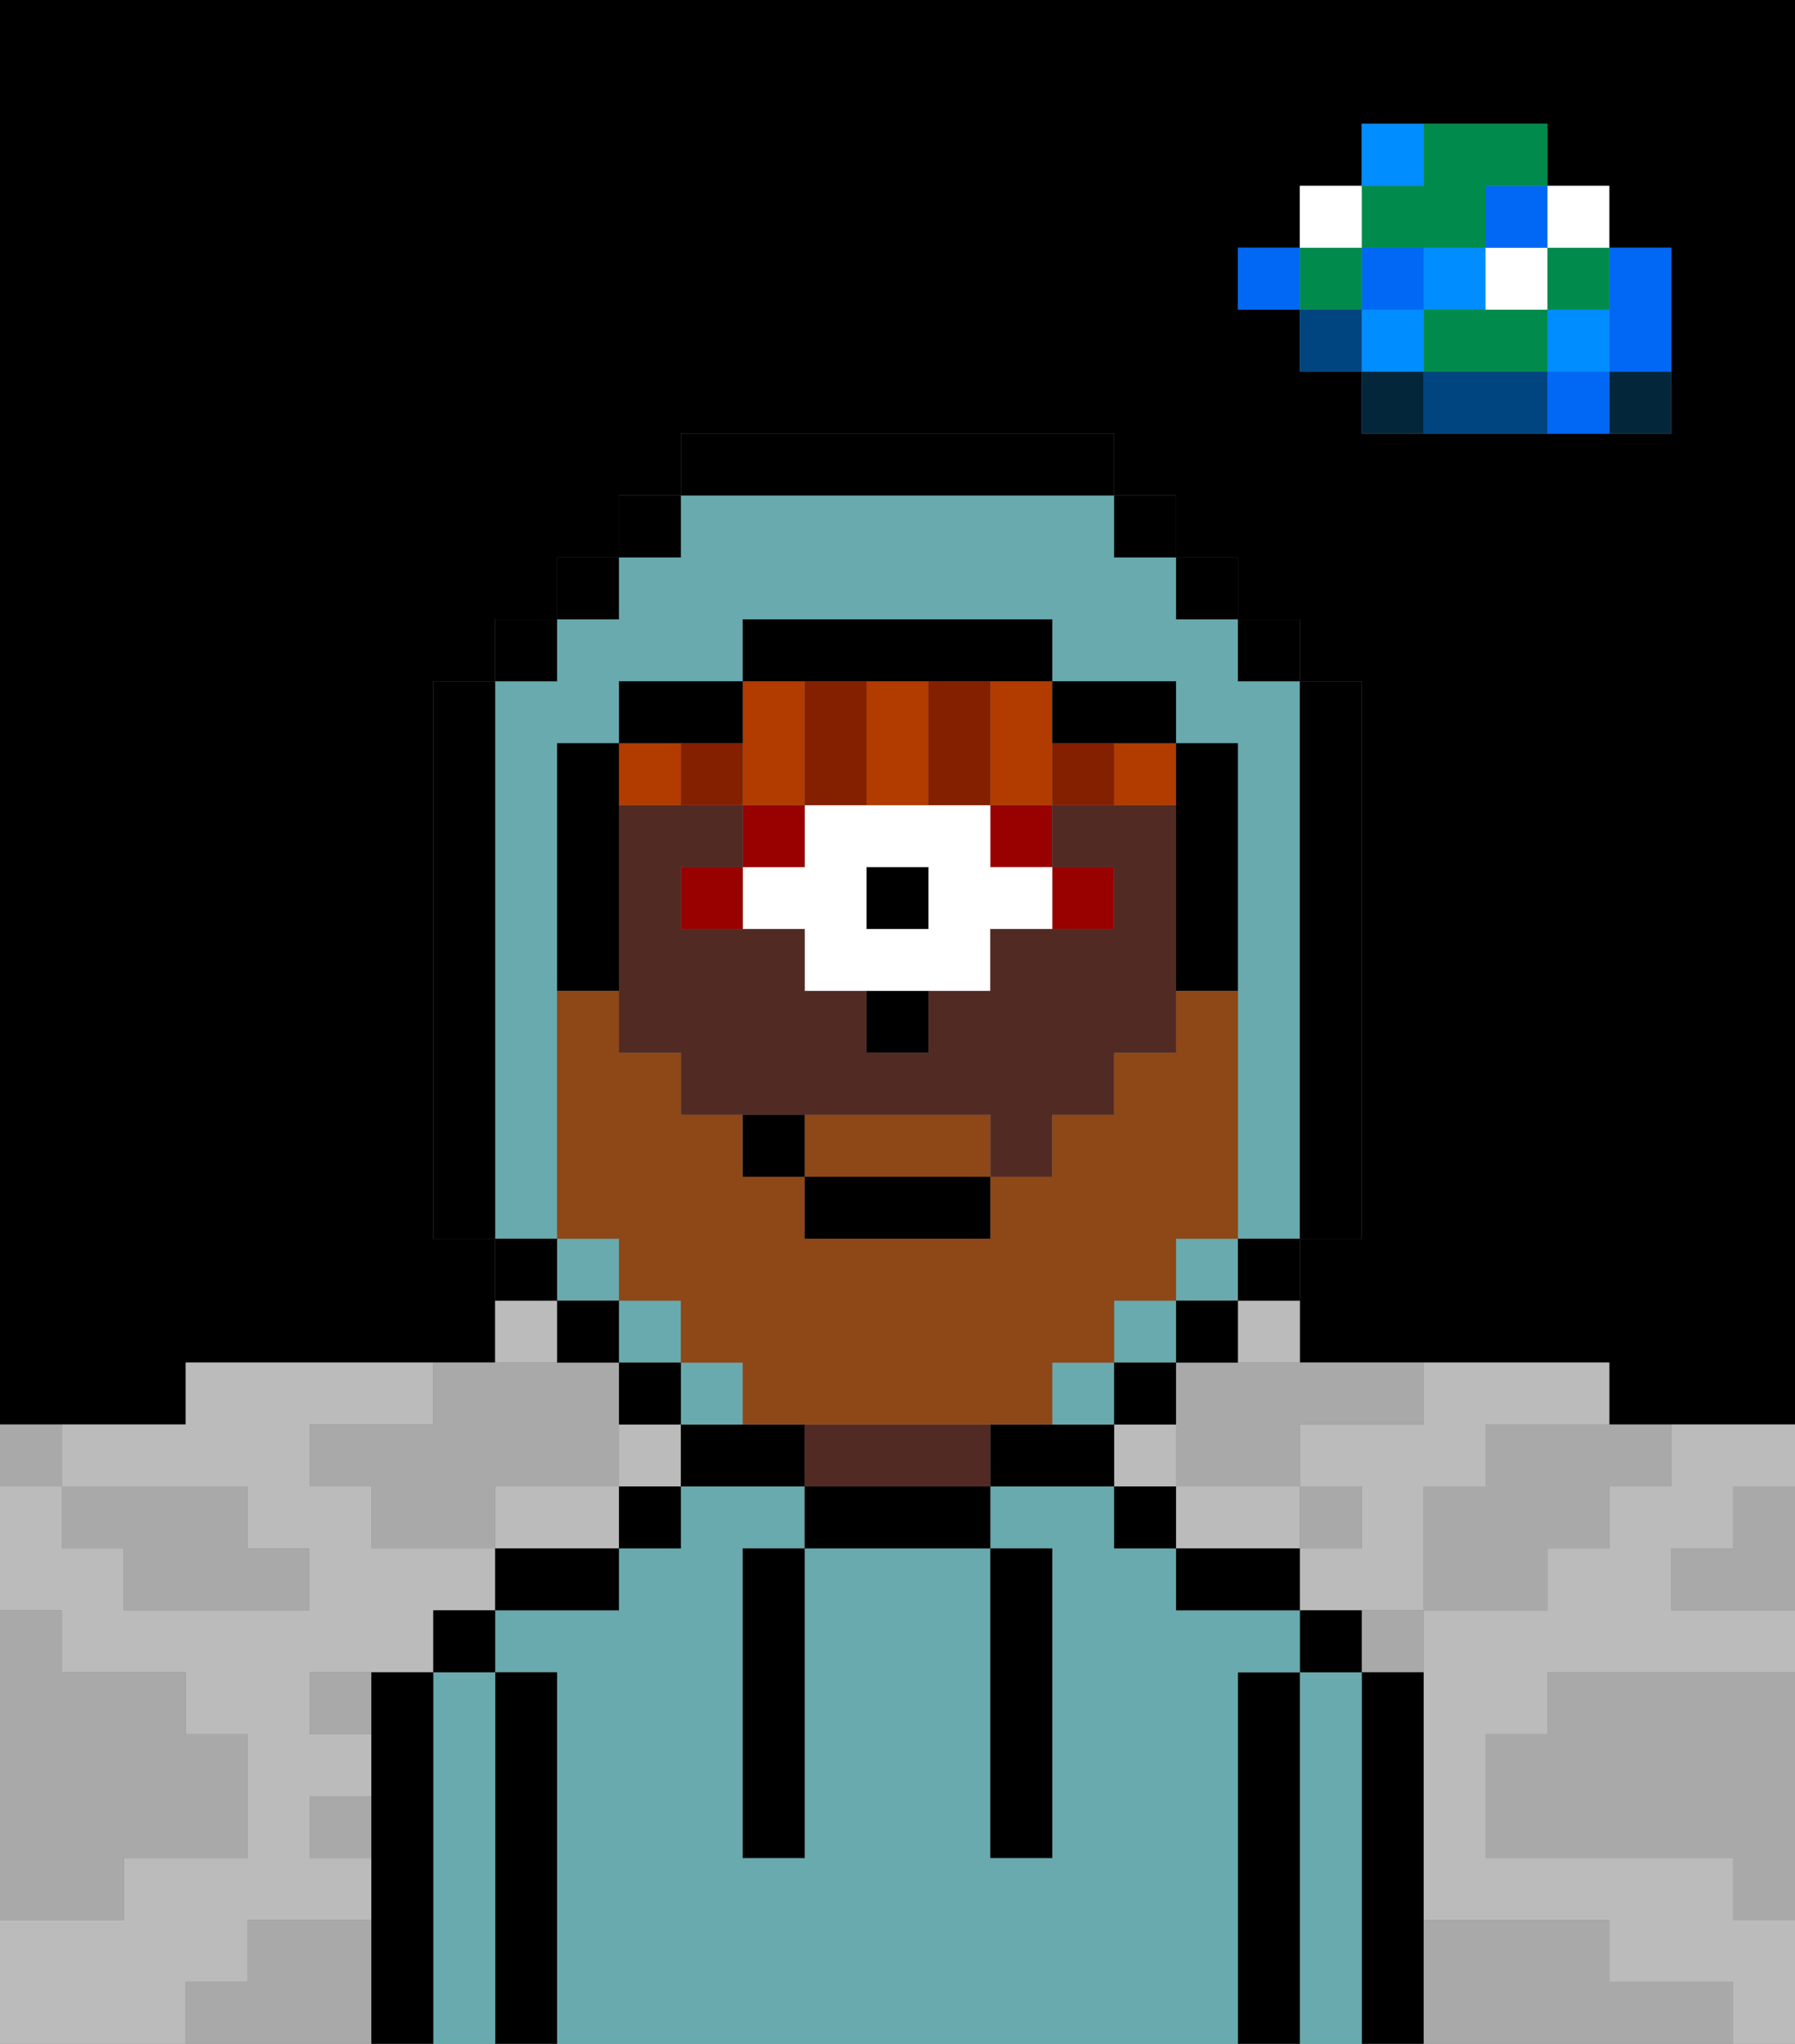 <svg xmlns="http://www.w3.org/2000/svg" viewBox="0 0 29 33"><rect x="0" y="0" width="29" height="33" fill="#808080" stroke="none"/><defs><style>polygon,rect,path{shape-rendering:crispedges;}polygon,rect,path{shape-rendering:crispedges;}.kb134-1{fill:#a9a9a9;}.kb134-2{fill:#bbbbbb;}.kb134-3{fill:#04263a;}.kb134-4{fill:#0068f5;}.kb134-5{fill:#008dff;}.kb134-6{fill:#008b4c;}.kb134-7{fill:#ffffff;}.kb134-8{fill:#004480;}.kb134-9{fill:#000000;}.kb134-10{fill:#68aaad;}.kb134-11{fill:#512a24;}.kb134-12{fill:#990000;}.kb134-13{fill:#b23b00;}.kb134-14{fill:#841f00;}.kb134-15{fill:#8e4717;}</style></defs><polygon class="kb134-1" points="28 25 27 25 27 26 28 26 29 26 29 25 29 24 28 24 28 25"/><path class="kb134-9" d="M27,0H0V23H3V22H8V20H7V11H8V10H9V9h1V8h1V7h7V8h1V9h1v1h1v1h1v9H21v2h5v1h3V0H27Zm0,5V7H22V6H21V5H20V4h1V3h1V2h3V3h1V4h1Z"/><polygon class="kb134-1" points="27 32 26 32 26 31 25 31 24 31 23 31 23 32 23 33 24 33 25 33 26 33 27 33 28 33 28 32 27 32"/><polygon class="kb134-1" points="27 27 26 27 25 27 25 28 24 28 24 29 24 30 25 30 26 30 27 30 28 30 28 31 29 31 29 30 29 29 29 28 29 27 28 27 27 27"/><rect class="kb134-2" x="18" y="23" width="1" height="1"/><rect class="kb134-2" x="10" y="23" width="1" height="1"/><rect class="kb134-2" x="8" y="21" width="1" height="1"/><path class="kb134-2" d="M27,23v1H26v1H25v1H23v5h3v1h2v1h1V31H28V30H24V28h1V27h4V26H27V25h1V24h1V23H27Z"/><path class="kb134-2" d="M4,32V31H6V30H5V29H6V28H5V27H7V26H8V25H6V24H5V23H7V22H3v1H1v1H4v1H5v1H2V25H1V24H0v2H1v1H3v1H4v2H2v1H0v2H3V32Z"/><rect class="kb134-2" x="20" y="21" width="1" height="1"/><path class="kb134-2" d="M9,24H8v1h2V24Z"/><path class="kb134-2" d="M21,24H19v1h2Z"/><polygon class="kb134-2" points="22 23 21 23 21 24 22 24 22 25 21 25 21 26 22 26 23 26 23 25 23 24 24 24 24 23 25 23 26 23 26 22 25 22 24 22 23 22 23 23 22 23"/><rect class="kb134-3" x="26" y="6" width="1" height="1"/><polygon class="kb134-4" points="26 5 26 6 27 6 27 5 27 4 26 4 26 5"/><rect class="kb134-4" x="25" y="6" width="1" height="1"/><rect class="kb134-5" x="25" y="5" width="1" height="1"/><rect class="kb134-6" x="25" y="4" width="1" height="1"/><rect class="kb134-7" x="25" y="3" width="1" height="1"/><polygon class="kb134-1" points="24 23 24 24 23 24 23 25 23 26 24 26 25 26 25 25 26 25 26 24 27 24 27 23 26 23 25 23 24 23"/><polygon class="kb134-6" points="24 5 23 5 23 6 24 6 25 6 25 5 24 5"/><rect class="kb134-7" x="24" y="4" width="1" height="1"/><rect class="kb134-4" x="24" y="3" width="1" height="1"/><polygon class="kb134-8" points="24 6 23 6 23 7 24 7 25 7 25 6 24 6"/><rect class="kb134-5" x="23" y="4" width="1" height="1"/><rect class="kb134-1" x="22" y="26" width="1" height="1"/><rect class="kb134-3" x="22" y="6" width="1" height="1"/><rect class="kb134-5" x="22" y="5" width="1" height="1"/><rect class="kb134-4" x="22" y="4" width="1" height="1"/><polygon class="kb134-6" points="23 4 24 4 24 3 25 3 25 2 24 2 23 2 23 3 22 3 22 4 23 4"/><rect class="kb134-5" x="22" y="2" width="1" height="1"/><rect class="kb134-1" x="21" y="24" width="1" height="1"/><rect class="kb134-8" x="21" y="5" width="1" height="1"/><rect class="kb134-6" x="21" y="4" width="1" height="1"/><rect class="kb134-7" x="21" y="3" width="1" height="1"/><rect class="kb134-4" x="20" y="4" width="1" height="1"/><polygon class="kb134-1" points="19 22 19 23 19 24 20 24 21 24 21 23 22 23 23 23 23 22 22 22 21 22 20 22 19 22"/><path class="kb134-1" d="M5,28H6V27H5Z"/><polygon class="kb134-1" points="6 23 5 23 5 24 6 24 6 25 7 25 8 25 8 24 9 24 10 24 10 23 10 22 9 22 8 22 7 22 7 23 6 23"/><polygon class="kb134-1" points="6 31 5 31 4 31 4 32 3 32 3 33 4 33 5 33 6 33 6 32 6 31"/><rect class="kb134-1" x="5" y="29" width="1" height="1"/><polygon class="kb134-1" points="2 31 2 30 3 30 4 30 4 29 4 28 3 28 3 27 2 27 1 27 1 26 0 26 0 27 0 28 0 29 0 30 0 31 1 31 2 31"/><polygon class="kb134-1" points="2 25 2 26 3 26 4 26 5 26 5 25 4 25 4 24 3 24 2 24 1 24 1 25 2 25"/><rect class="kb134-1" y="23" width="1" height="1"/><path class="kb134-9" d="M23,31V27H22v6h1V31Z"/><path class="kb134-10" d="M22,30V27H21v6h1V30Z"/><rect class="kb134-9" x="21" y="26" width="1" height="1"/><path class="kb134-9" d="M21,31V27H20v6h1V31Z"/><path class="kb134-10" d="M20,31V27h1V26H19V25H18V24H16v1h1v5H16V25H13v5H12V25h1V24H11v1H10v1H8v1H9v6H20Z"/><path class="kb134-9" d="M19,25v1h2V25Z"/><rect class="kb134-9" x="18" y="24" width="1" height="1"/><path class="kb134-9" d="M17,23H16v1h2V23Z"/><path class="kb134-9" d="M14,24H13v1h3V24H14Z"/><path class="kb134-11" d="M15,23H13v1h3V23Z"/><path class="kb134-9" d="M12,23H11v1h2V23Z"/><rect class="kb134-9" x="10" y="24" width="1" height="1"/><path class="kb134-9" d="M8,26h2V25H8Z"/><path class="kb134-9" d="M9,31V27H8v6H9V31Z"/><path class="kb134-10" d="M8,27H7v6H8V27Z"/><rect class="kb134-9" x="7" y="26" width="1" height="1"/><path class="kb134-9" d="M7,29V27H6v6H7V29Z"/><path class="kb134-9" d="M12,26v4h1V25H12Z"/><path class="kb134-9" d="M16,28v2h1V25H16v3Z"/><rect class="kb134-12" x="17" y="14" width="1" height="1"/><rect class="kb134-12" x="16" y="13" width="1" height="1"/><rect class="kb134-9" x="14" y="14" width="1" height="1"/><path class="kb134-7" d="M12,14v1h1v1h3V15h1V14H16V13H13v1Zm2,0h1v1H14Z"/><rect class="kb134-12" x="12" y="13" width="1" height="1"/><rect class="kb134-12" x="11" y="14" width="1" height="1"/><path class="kb134-9" d="M14,17h1V16H14Z"/><path class="kb134-11" d="M19,13H17v1h1v1H16v1H15v1H14V16H13V15H11V14h1V13H10v4h1v1h5v1h1V18h1V17h1V13Z"/><path class="kb134-13" d="M14,13h1V11H14v2Z"/><path class="kb134-13" d="M16,12v1h1V11H16Z"/><path class="kb134-13" d="M11,13V12H10v1Z"/><path class="kb134-13" d="M12,13h1V11H12v2Z"/><path class="kb134-13" d="M18,13h1V12H18Z"/><path class="kb134-14" d="M18,12H17v1h1Z"/><path class="kb134-14" d="M16,13V11H15v2Z"/><path class="kb134-14" d="M14,12V11H13v2h1Z"/><path class="kb134-14" d="M12,12H11v1h1Z"/><rect class="kb134-10" x="9" y="20" width="1" height="1"/><path class="kb134-10" d="M9,19V12h1V11h2V10h5v1h2v1h1v8h1V11H20V10H19V9H18V8H11V9H10v1H9v1H8v9H9Z"/><rect class="kb134-10" x="18" y="21" width="1" height="1"/><rect class="kb134-10" x="10" y="21" width="1" height="1"/><rect class="kb134-10" x="19" y="20" width="1" height="1"/><rect class="kb134-10" x="17" y="22" width="1" height="1"/><rect class="kb134-10" x="11" y="22" width="1" height="1"/><rect class="kb134-9" x="10" y="8" width="1" height="1"/><rect class="kb134-9" x="9" y="9" width="1" height="1"/><rect class="kb134-9" x="8" y="10" width="1" height="1"/><path class="kb134-9" d="M8,11H7v9H8V11Z"/><rect class="kb134-9" x="8" y="20" width="1" height="1"/><rect class="kb134-9" x="9" y="21" width="1" height="1"/><rect class="kb134-9" x="10" y="22" width="1" height="1"/><rect class="kb134-9" x="18" y="22" width="1" height="1"/><rect class="kb134-9" x="19" y="21" width="1" height="1"/><rect class="kb134-9" x="20" y="20" width="1" height="1"/><path class="kb134-9" d="M21,20h1V11H21v9Z"/><rect class="kb134-9" x="20" y="10" width="1" height="1"/><rect class="kb134-9" x="19" y="9" width="1" height="1"/><rect class="kb134-9" x="18" y="8" width="1" height="1"/><path class="kb134-9" d="M18,8V7H11V8h7Z"/><path class="kb134-9" d="M12,12V11H10v1h2Z"/><path class="kb134-9" d="M10,15V12H9v4h1Z"/><path class="kb134-9" d="M19,14v2h1V12H19v2Z"/><path class="kb134-9" d="M18,12h1V11H17v1Z"/><path class="kb134-9" d="M14,11h3V10H12v1h2Z"/><path class="kb134-15" d="M15,18H13v1h3V18Z"/><path class="kb134-15" d="M10,21h1v1h1v1h5V22h1V21h1V20h1V16H19v1H18v1H17v1H16v1H13V19H12V18H11V17H10V16H9v4h1Z"/><rect class="kb134-9" x="13" y="19" width="3" height="1"/><path class="kb134-9" d="M12,18v1h1V18Z"/></svg>